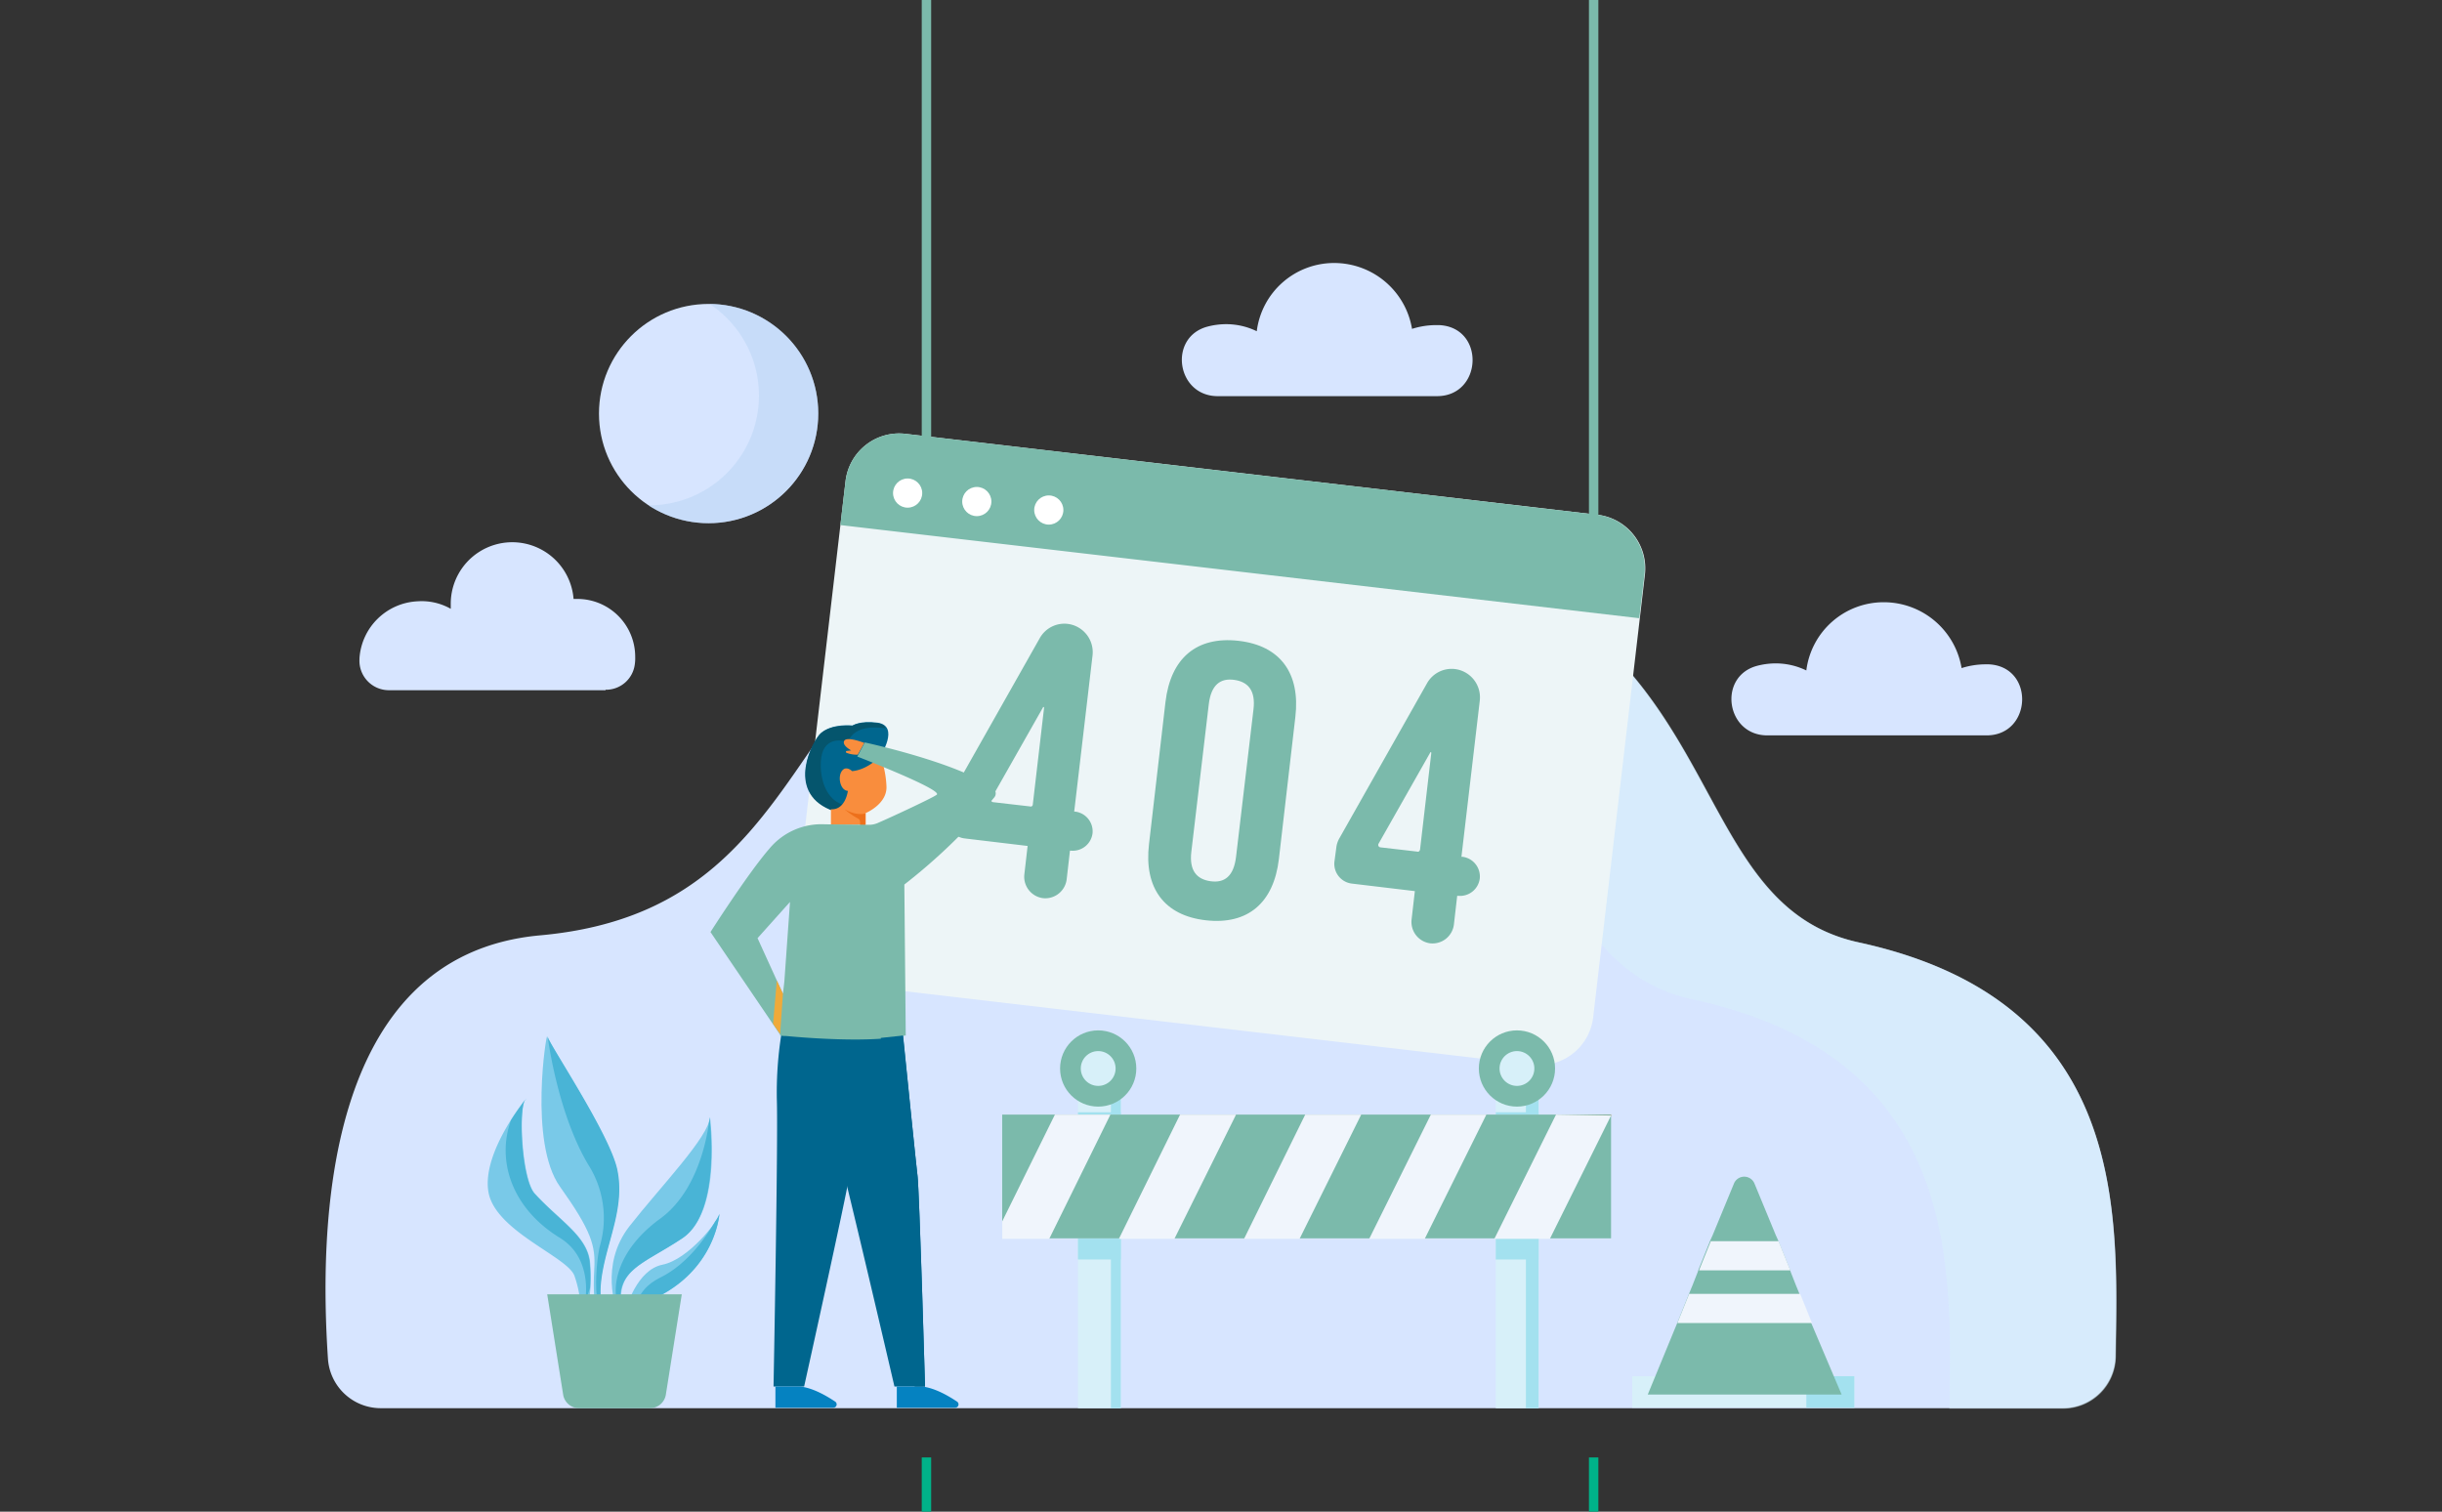 <svg id="OBJECTS" xmlns="http://www.w3.org/2000/svg" viewBox="0 0 519 321.3"><rect x="0" y="0" width="519" height="321.3" fill="#333333" stroke="none"/><defs><style>.cls-1{fill:#00b289;}.cls-2{fill:#d7e5ff;}.cls-3,.cls-7{fill:#d7f0f9;}.cls-10,.cls-3{opacity:0.55;isolation:isolate;}.cls-4{fill:#79c9e8;}.cls-5{fill:#49b4d6;}.cls-6{fill:#f77e2d;}.cls-8{fill:#a3e1ef;}.cls-9{fill:#edf5f7;}.cls-10{fill:#bad4f4;}.cls-11{fill:#00668e;}.cls-12{fill:#0582c1;}.cls-13{fill:#05556d;}.cls-14{fill:#f98d3d;}.cls-15{fill:#ed701b;}.cls-16{fill:none;}.cls-17{fill:#7bbaab;}.cls-18{fill:#efaa3a;}.cls-19{fill:#fff;}.cls-20{fill:#f0f5fc;}</style></defs><title>error-5-core</title><rect class="cls-1" x="195.9" y="309.77" width="2" height="144.3"/><rect class="cls-1" x="337.7" y="309.77" width="2" height="166.5"/><path class="cls-2" d="M438.4,299.3a11.21,11.21,0,0,0,11.2-11c.5-30.5,2.9-75.5-54.6-88-46.5-10.1-18.9-92.7-144.2-87.4-89.9,3.8-66,79.6-136,85.9-46.5,4.2-46.9,63-45.1,90a11.25,11.25,0,0,0,11.2,10.5Z"/><path class="cls-3" d="M395.1,200.3c-46.5-10.1-18.9-92.7-144.2-87.4-21.4.9-36.3,5.9-47.6,13.1a113.63,113.63,0,0,1,12.2-1c125.3-5.3,97.7,77.3,144.2,87.4,56.9,12.3,55.1,56.5,54.6,87h24.2a11.21,11.21,0,0,0,11.2-11C450.1,257.8,452.5,212.8,395.1,200.3Z"/><path class="cls-4" d="M128.7,279s-2-1.9-.7-8.9,4.7-13.9,3.1-21.5-14.7-27-14.8-28.3-4,22.5,2.7,31.9,7.6,12.6,7.3,17.5.1,8.9.8,10Z"/><path class="cls-5" d="M127.5,264.8c-.8,3.2-1.3,11.1,0,13,.1.2.3.1.5-.3-.4-1.3-.6-3.6.1-7.4,1.3-7.1,4.7-13.9,3.1-21.5s-14.7-27-14.8-28.3c0,0,2,16.1,8.6,27.2A21.18,21.18,0,0,1,127.5,264.8Z"/><path class="cls-4" d="M131.1,278.5s-3.8-9.6,2.7-17.9,16.9-19,17.1-23.2c0,0,2.7,20-5.8,25.7s-14.4,6.6-12.9,15.3Z"/><path class="cls-5" d="M140.2,259.1c-9.4,6.9-10.2,14.8-8.8,18.5a.9.9,0,0,0,.6.6c-1.3-8.4,4.6-9.4,13-15s5.8-25.7,5.8-25.7S149.7,252.3,140.2,259.1Z"/><path class="cls-4" d="M124.8,278.7a35.39,35.39,0,0,0,.6-10.6c-.7-5.5-6.4-8.6-11.7-14.4-2.8-3-3.6-18.7-1.9-20.2,0,0-9.4,11.4-8,19.8s16.9,13.8,18.3,17.9a22.81,22.81,0,0,1,1.3,7.4Z"/><path class="cls-5" d="M108.6,238.1c-3.1,8.5.1,18.7,10.4,25,7.6,4.7,5.2,14.4,5.2,14.4l1.2-3.8a35.49,35.49,0,0,0-.1-5.6c-.7-5.5-6.4-8.6-11.7-14.4-2.7-2.9-3.5-17.6-2-20C111.2,234.4,109.9,236,108.6,238.1Z"/><path class="cls-5" d="M111.6,233.9l.2-.2A.22.22,0,0,0,111.6,233.9Z"/><path class="cls-4" d="M133.1,278.1s2.2-8.2,7.7-9.3,11.8-9.2,12.1-10.8C152.9,258,151.9,273.3,133.1,278.1Z"/><path class="cls-5" d="M140.4,271.5c-3.4,1.7-4.7,3.9-5.2,6,16.8-5.4,17.7-19.5,17.7-19.5a7,7,0,0,1-.9,1.6C150.3,262.5,146.4,268.5,140.4,271.5Z"/><polygon class="cls-6" points="224.2 236.9 236 236.9 232.9 243.3 221.1 243.3 224.2 236.9"/><polygon class="cls-6" points="250.8 236.9 262.7 236.9 259.5 243.3 247.7 243.3 250.8 236.9"/><polygon class="cls-6" points="277.4 236.9 289.3 236.9 286.1 243.3 274.3 243.3 277.4 236.9"/><polygon class="cls-6" points="304.1 236.9 315.9 236.9 312.7 243.3 300.9 243.3 304.1 236.9"/><polygon class="cls-6" points="342.4 236.9 342.4 237.1 339.3 243.3 327.5 243.3 330.7 236.9 342.4 236.9"/><rect class="cls-7" x="229.1" y="263.3" width="9.1" height="36"/><rect class="cls-8" x="236.1" y="263.3" width="2.1" height="36"/><rect class="cls-7" x="317.9" y="263.3" width="9.1" height="36"/><rect class="cls-8" x="324.3" y="263.3" width="2.7" height="36"/><rect class="cls-8" x="229.1" y="263.2" width="9.1" height="4.5"/><rect class="cls-8" x="317.9" y="263.2" width="9.1" height="4.5"/><rect class="cls-7" x="229.1" y="232.8" width="9.1" height="4.1"/><rect class="cls-8" x="236.1" y="232.8" width="2.1" height="4.1"/><rect class="cls-7" x="317.9" y="232.8" width="9.1" height="4.1"/><rect class="cls-8" x="324.3" y="232.8" width="2.7" height="4.1"/><rect class="cls-8" x="229.1" y="236.4" width="9.1" height="0.5"/><rect class="cls-8" x="317.9" y="236.4" width="9.1" height="0.5"/><path class="cls-9" d="M339.5,109.4,192.4,92.2a11.47,11.47,0,0,0-12.7,10.1l-11,94.1a11.47,11.47,0,0,0,10.1,12.7l147.1,17.2a11.47,11.47,0,0,0,12.7-10.1l11-94.1A11.47,11.47,0,0,0,339.5,109.4Z"/><rect class="cls-7" x="346.9" y="292.5" width="47.2" height="6.7"/><rect class="cls-8" x="383.9" y="292.5" width="10.2" height="6.7"/><path class="cls-2" d="M128.7,146.6a6.17,6.17,0,0,0,6.2-5.3,9.15,9.15,0,0,0,.1-1.7,12.29,12.29,0,0,0-12.3-12.3h-.8a13.07,13.07,0,0,0-26.1,1.1v1a12.52,12.52,0,0,0-7-1.6,13,13,0,0,0-12.4,12.1v.2a6.26,6.26,0,0,0,6.2,6.6h46.1v-.1Z"/><path class="cls-2" d="M422.2,156.3c9.7,0,10.3-14.6.5-15.1h-.8a16.87,16.87,0,0,0-5,.8,16.77,16.77,0,0,0-16.5-14,16.56,16.56,0,0,0-16.5,14.5,14.85,14.85,0,0,0-6.6-1.5,15.83,15.83,0,0,0-3.8.5c-8.5,2.2-6.7,14.8,2.1,14.8Z"/><path class="cls-2" d="M305.4,84.2c9.7,0,10.3-14.6.5-15.1h-.8a16.87,16.87,0,0,0-5,.8,16.77,16.77,0,0,0-16.5-14,16.56,16.56,0,0,0-16.5,14.5,14.85,14.85,0,0,0-6.6-1.5,15.83,15.83,0,0,0-3.8.5c-8.5,2.2-6.7,14.8,2.1,14.8Z"/><circle class="cls-2" cx="150.6" cy="87.9" r="23.3"/><path class="cls-10" d="M150.8,64.6A23.32,23.32,0,0,1,138,107.4h-.2a23.34,23.34,0,0,0,36.1-19.5A23.22,23.22,0,0,0,150.8,64.6Z"/><path class="cls-11" d="M166.8,215.8a79.66,79.66,0,0,0-1.7,17.8c.3,8.1-.7,61.1-.7,61.1h6.5s9.2-41.5,9.6-44.8,5-36.1,5-36.1Z"/><path class="cls-11" d="M171.1,213.4a144.67,144.67,0,0,0,4,19.4c2.5,8,15,61.9,15,61.9h6.5s-1.2-41.5-1.6-44.8-3.7-36.1-3.7-36.1Z"/><path class="cls-12" d="M190.6,294.7v4.5H203a.71.71,0,0,0,.4-1.3c-1.8-1.2-4.7-2.9-7.4-3.2Z"/><path class="cls-12" d="M164.8,294.7v4.5h12.3a.71.71,0,0,0,.4-1.3c-1.8-1.2-4.7-2.9-7.4-3.2Z"/><path class="cls-11" d="M187.1,160.7s4.2-6.4-.6-7.1c-3.7-.5-5.3.6-5.3.6s-4.3-.5-6.7,1.6c-1.6,1.4-7.5,12.2,2,16.2s7.5-6.1,7.5-6.1Z"/><path class="cls-13" d="M186.4,153.7c-3.7-.5-5.3.6-5.3.6s-4.3-.5-6.7,1.6c-1.6,1.4-7.5,12.2,2,16.2,4.5,1.8,6.4.6,7.2-1.2-9.1,2.6-10.1-8.4-8.6-11.5s5.2-1.7,5.2-1.7c1.4-3.6,6.1-3.2,8-2.9C188,154.2,187.4,153.8,186.4,153.7Z"/><path class="cls-14" d="M181.1,163.9s-1.3-1.3-2.2,0-.3,4.1,1.3,4.2c0,0-.5,4.1-3.6,3.9v3.3H184v-2.5s4.6-1.9,4.4-5.7a20.78,20.78,0,0,0-1.3-6.4S184.5,163.6,181.1,163.9Z"/><path class="cls-15" d="M182.2,173.9c.7.3.6.8.6,1.5h1.1v-2.5s-1.8.6-4.4-.9A16.57,16.57,0,0,0,182.2,173.9Z"/><path class="cls-14" d="M183.7,157.9s-3.8-1.5-4.3-.4c-.3.7.5,1.4,1.5,2l-.9.1a.21.21,0,0,0-.1.4,5.88,5.88,0,0,0,2.4.4Z"/><polygon class="cls-16" points="161 199.4 166.1 215.9 166 215 166.1 215.9 167.8 191.8 161 199.4"/><path class="cls-17" d="M144.9,275.1H116.3l3.4,21.4a3.42,3.42,0,0,0,3.3,2.8h15.2a3.42,3.42,0,0,0,3.3-2.8Z"/><rect class="cls-17" x="213" y="236.9" width="129.4" height="26.3"/><circle class="cls-17" cx="233.4" cy="227.1" r="8.1"/><circle class="cls-17" cx="322.4" cy="227.1" r="8.1"/><path class="cls-17" d="M391.4,296.4H350.2l6.3-15.3h0l2.5-6.2.7-1.7,1.1-2.8.2-.6,2.5-6.2.5-1.1,4.5-10.9a2.36,2.36,0,0,1,4.4,0l4.5,10.9.5,1.1,2.5,6.2.2.6,1.1,2.8.7,1.7,2.5,6.2h0Z"/><rect class="cls-17" x="195.9" y="-47.4" width="2" height="144.3"/><rect class="cls-17" x="337.7" y="-47.4" width="2" height="166.5"/><path class="cls-17" d="M348.4,131.4l1.1-9.3a11.47,11.47,0,0,0-10.1-12.7l-147-17.2a11.47,11.47,0,0,0-12.7,10.1l-1.1,9.3Z"/><path class="cls-17" d="M202.4,168.5,221,135.6a6,6,0,0,1,5.9-3h0a6.06,6.06,0,0,1,5.3,6.7l-3.9,33.2h.2a4.23,4.23,0,0,1,3.7,4.6h0a4.23,4.23,0,0,1-4.6,3.7h-.2l-.7,6.1a4.58,4.58,0,0,1-5,4h0a4.58,4.58,0,0,1-4-5l.7-6.1L205,178.2a4.23,4.23,0,0,1-3.7-4.6l.4-3A4.76,4.76,0,0,1,202.4,168.5Zm17.1,2.5,2.4-20.6c0-.1-.2-.2-.2-.1l-11,19.4a.52.52,0,0,0,.4.8l7.8.9A.44.44,0,0,0,219.5,171Z"/><path class="cls-17" d="M284.7,178.1l18.6-32.9a6,6,0,0,1,5.9-3h0a6.06,6.06,0,0,1,5.3,6.7l-3.9,33.2h.2a4.23,4.23,0,0,1,3.7,4.6h0a4.23,4.23,0,0,1-4.6,3.7h-.2l-.7,6.1a4.58,4.58,0,0,1-5,4h0a4.58,4.58,0,0,1-4-5l.7-6.1-13.4-1.6a4.23,4.23,0,0,1-3.7-4.6l.4-3A5.22,5.22,0,0,1,284.7,178.1Zm17.1,2.5,2.4-20.6c0-.1-.2-.2-.2-.1l-11,19.4a.52.52,0,0,0,.4.8l7.8.9C301.5,181.1,301.7,180.9,301.8,180.6Z"/><path class="cls-17" d="M247.7,149.2c1.1-9.3,6.6-14,15.5-13s13.2,6.9,12.1,16.2l-3.5,30.2c-1.1,9.3-6.6,14-15.5,13s-13.2-6.9-12.1-16.2Zm5.5,31.8c-.5,4.1,1.2,5.9,4.1,6.3s4.9-1,5.4-5.2l3.7-31.3c.5-4.1-1.2-5.9-4.1-6.3s-4.9,1-5.4,5.2Z"/><path class="cls-17" d="M211,167.5c-7.3-5.4-27.2-9.7-27.2-9.7l-1.6,3s18.1,7,16.9,8.1c-.7.6-9.5,4.7-12.5,6a4.64,4.64,0,0,1-2.1.4l-9.2-.1a14.38,14.38,0,0,0-11.8,5.2c-4.6,5.3-12.5,17.7-12.5,17.7l13.3,19.6,1.5,2.2h0v.2a7.31,7.31,0,0,0,1.3.1c4.3.4,18,1.5,25.2-.1h.2l-.3-32.1a122.32,122.32,0,0,0,19.1-18.5A1.34,1.34,0,0,0,211,167.5Zm-44.6,43.7-1.3-2.8-4.1-9,6.9-7.7-1.2,16.9Z"/><polygon class="cls-18" points="165.1 208.4 166.4 211.2 165.8 219.8 165.8 219.8 164.3 217.6 165.1 208.4"/><path class="cls-11" d="M195,249.9c-.3-2.4-2.1-20.1-3.1-29.8l-4.7.5s6.8,55.8,7.2,74.1h2.2S195.4,253.2,195,249.9Z"/><circle class="cls-19" cx="192.9" cy="104.8" r="3.1"/><circle class="cls-19" cx="207.6" cy="106.6" r="3.1"/><circle class="cls-19" cx="222.9" cy="108.4" r="3.1"/><polygon class="cls-20" points="236 236.9 223 263.3 213 263.3 213 259.6 224.2 236.9 236 236.9"/><polygon class="cls-20" points="250.8 236.9 237.8 263.3 249.6 263.3 262.7 236.9 250.8 236.9"/><polygon class="cls-20" points="289.3 236.9 276.2 263.3 264.4 263.3 277.4 236.9 289.3 236.9"/><polygon class="cls-20" points="315.9 236.9 302.8 263.3 291 263.3 304.1 236.9 315.9 236.9"/><polygon class="cls-20" points="330.7 236.9 317.6 263.3 329.4 263.3 342.4 237.1 330.7 236.9"/><circle class="cls-7" cx="233.4" cy="227.1" r="3.7"/><circle class="cls-7" cx="322.4" cy="227.1" r="3.7"/><polygon class="cls-20" points="380.5 270 361.1 270 363.6 263.8 378 263.8 380.5 270"/><polygon class="cls-20" points="385.1 281.2 385.1 281.2 356.5 281.2 356.5 281.2 359 275 382.6 275 385.1 281.2"/></svg>